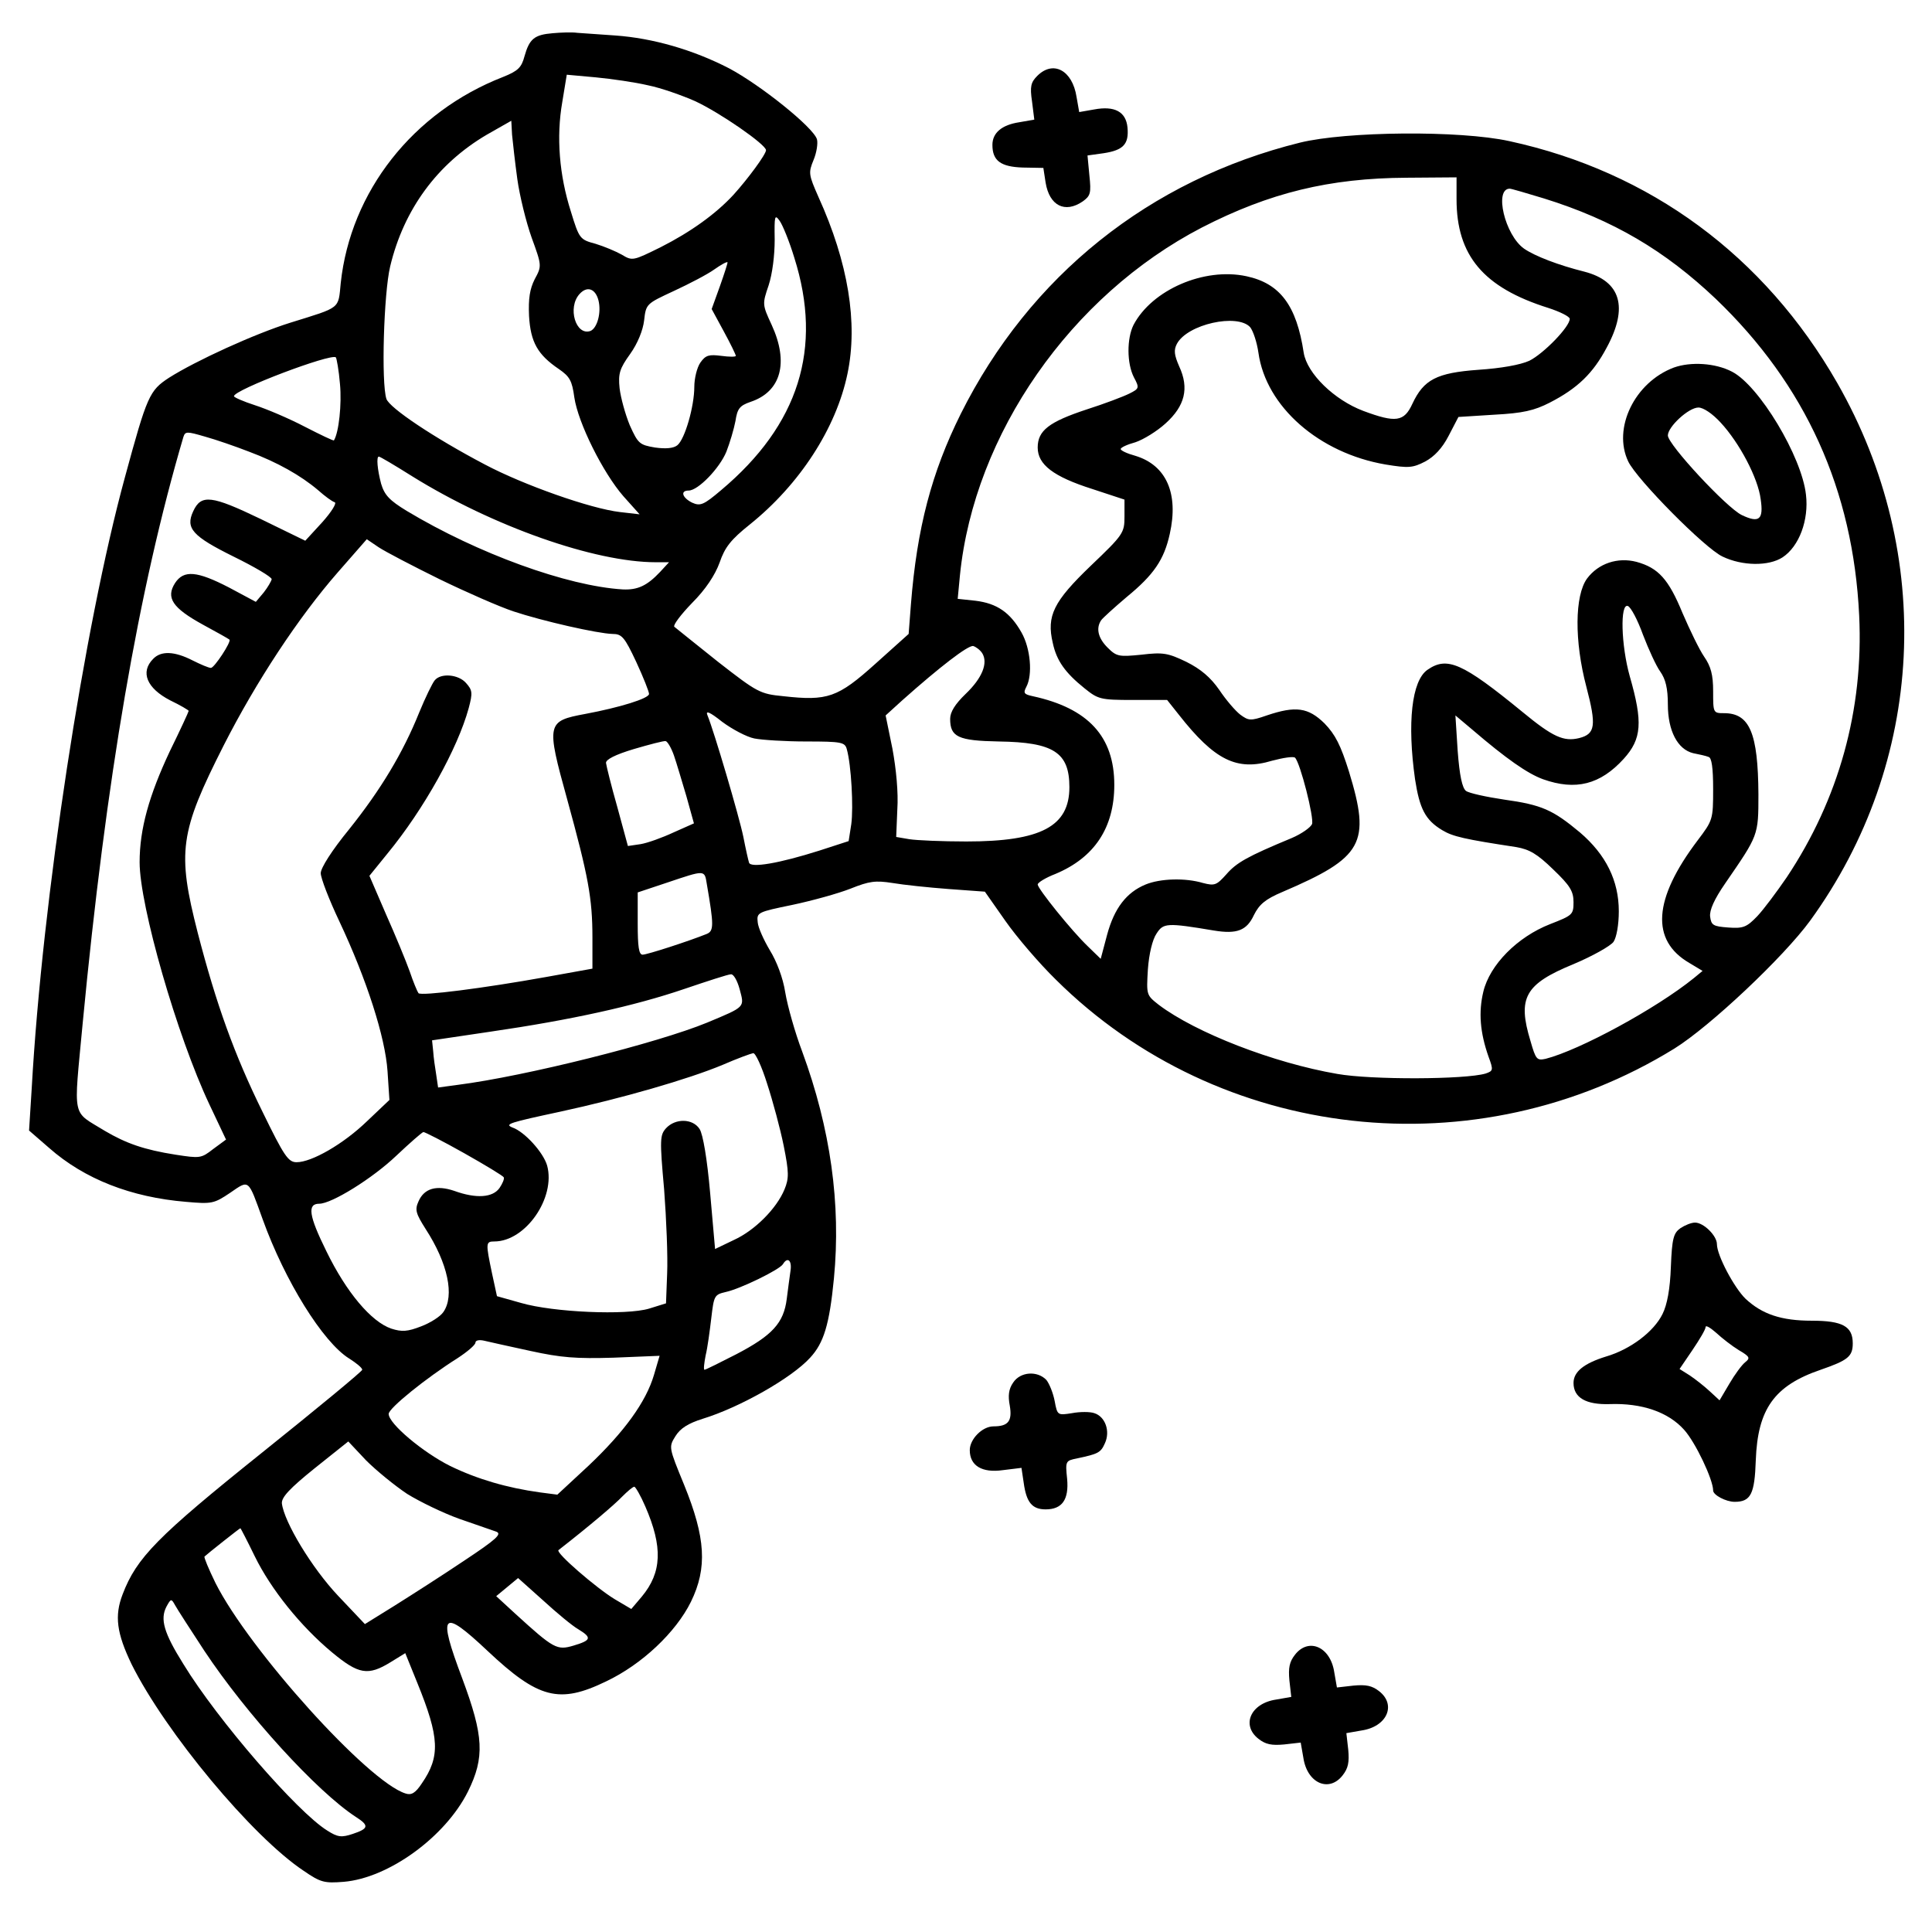 <?xml version="1.0" standalone="no"?>
<!DOCTYPE svg PUBLIC "-//W3C//DTD SVG 20010904//EN"
 "http://www.w3.org/TR/2001/REC-SVG-20010904/DTD/svg10.dtd">
<svg version="1.0" xmlns="http://www.w3.org/2000/svg"
 width="512pt" height="512pt" viewBox="0 0 512 512"
 preserveAspectRatio="xMidYMid meet">

<g transform="translate(0,512) scale(0.1,-0.1)"
fill="#000000" stroke="none">
<path d="M1465 5032 c-49 -4 -62 -15 -75 -61 -8 -30 -17 -39 -57 -55 -239 -93
-404 -304 -430 -546 -7 -70 2 -63 -133 -105 -96 -30 -251 -101 -322 -146 -52
-34 -58 -47 -117 -264 -108 -395 -219 -1118 -247 -1620 l-7 -111 53 -46 c94
-83 218 -131 363 -143 68 -6 74 -5 117 24 51 35 47 38 86 -70 59 -164 160
-326 229 -369 19 -12 35 -25 35 -30 0 -4 -120 -103 -266 -220 -277 -222 -332
-278 -369 -375 -22 -57 -16 -103 24 -186 90 -180 319 -456 456 -547 45 -31 55
-33 106 -29 119 10 269 119 329 239 45 91 42 147 -15 300 -66 175 -54 187 67
73 135 -127 190 -141 314 -81 95 45 185 130 225 211 44 90 39 170 -18 310 -41
100 -41 100 -23 129 13 21 34 34 72 46 98 30 236 108 285 162 36 39 51 87 63
210 19 197 -9 397 -84 601 -19 50 -39 121 -45 157 -6 39 -23 83 -41 112 -16
27 -31 60 -32 74 -3 26 0 27 92 46 52 11 121 30 154 43 50 20 66 22 111 15 29
-5 96 -12 149 -16 l96 -7 54 -77 c30 -43 90 -113 134 -156 433 -430 1115 -506
1639 -183 95 59 290 243 360 339 305 420 332 970 72 1425 -193 337 -496 560
-869 641 -132 29 -433 26 -555 -4 -399 -99 -716 -353 -899 -719 -77 -155 -116
-302 -132 -505 l-6 -78 -88 -79 c-100 -90 -127 -99 -244 -86 -62 6 -69 10
-173 91 -59 47 -111 89 -116 93 -4 4 17 32 47 63 36 36 61 74 73 107 14 41 30
61 80 101 132 106 229 255 259 400 28 134 2 294 -77 468 -26 59 -27 64 -13 98
8 19 12 44 9 55 -10 32 -150 144 -233 188 -95 49 -202 80 -302 87 -41 3 -86 6
-100 7 -14 2 -43 1 -65 -1z m252 -138 c35 -7 91 -27 125 -42 65 -30 188 -115
188 -130 0 -11 -48 -76 -86 -118 -47 -51 -114 -99 -193 -139 -73 -36 -75 -37
-103 -20 -16 9 -47 22 -70 29 -41 11 -43 13 -65 85 -31 97 -39 198 -23 290
l12 73 77 -7 c42 -4 104 -13 138 -21z m-346 -249 c6 -43 23 -113 38 -155 27
-74 27 -75 8 -110 -13 -26 -17 -51 -15 -97 4 -70 23 -103 79 -141 29 -20 35
-31 41 -75 10 -68 76 -200 130 -262 l43 -48 -52 6 c-78 9 -256 72 -358 126
-135 71 -253 150 -261 174 -14 43 -7 280 10 351 36 151 125 272 256 349 l65
37 2 -37 c2 -21 8 -74 14 -118z m2489 -53 c0 -149 71 -234 243 -288 31 -10 57
-23 57 -29 0 -21 -69 -92 -107 -111 -24 -11 -75 -20 -135 -24 -111 -8 -145
-26 -175 -90 -22 -48 -44 -51 -130 -19 -77 29 -149 99 -158 154 -19 126 -63
184 -152 203 -112 24 -250 -36 -299 -129 -18 -36 -18 -102 1 -139 15 -28 14
-30 -12 -43 -16 -8 -66 -27 -113 -42 -100 -33 -130 -56 -130 -101 0 -45 41
-77 145 -110 l85 -28 0 -45 c0 -43 -3 -48 -89 -130 -99 -95 -118 -133 -101
-205 10 -47 33 -79 84 -120 36 -29 42 -31 128 -31 l91 0 31 -39 c95 -121 154
-150 247 -122 30 8 57 12 61 8 14 -14 51 -160 45 -176 -4 -9 -28 -26 -54 -37
-118 -49 -146 -65 -173 -96 -26 -29 -31 -31 -62 -23 -47 14 -113 12 -152 -4
-51 -21 -83 -63 -102 -133 l-17 -64 -34 33 c-43 41 -133 153 -133 164 0 5 21
18 47 28 103 43 156 122 156 236 0 128 -69 203 -216 235 -23 5 -26 8 -17 25
17 32 11 102 -13 144 -30 53 -65 77 -122 84 l-47 5 6 63 c38 374 294 741 641
921 179 92 338 131 543 132 l132 1 0 -58z m232 2 c183 -57 320 -138 455 -266
238 -228 364 -506 380 -839 12 -250 -54 -487 -192 -694 -26 -38 -61 -85 -78
-103 -28 -29 -37 -33 -77 -30 -40 3 -45 6 -48 29 -2 17 11 46 40 88 88 128 88
126 88 236 -1 162 -23 215 -91 215 -29 0 -29 1 -29 58 0 44 -6 66 -24 92 -13
19 -38 71 -57 115 -37 90 -64 120 -122 136 -50 13 -101 -4 -131 -44 -33 -45
-34 -166 -2 -287 27 -103 24 -125 -19 -136 -41 -10 -70 3 -150 69 -160 131
-200 148 -252 112 -42 -29 -54 -141 -33 -290 12 -78 27 -108 72 -135 28 -17
59 -24 197 -45 34 -6 55 -18 97 -59 45 -43 54 -58 54 -87 0 -33 -3 -35 -62
-58 -87 -34 -160 -108 -177 -179 -13 -54 -9 -108 14 -173 13 -35 12 -37 -8
-44 -54 -16 -303 -17 -393 -1 -169 29 -375 109 -473 183 -33 26 -33 26 -29 94
3 41 12 79 23 95 18 28 27 29 152 8 61 -10 87 0 106 41 14 28 30 42 75 61 215
92 235 129 177 319 -22 70 -36 98 -65 128 -43 42 -76 47 -153 21 -43 -15 -48
-14 -70 2 -13 10 -38 39 -56 66 -23 33 -49 55 -87 74 -48 23 -61 26 -119 19
-60 -6 -66 -5 -90 19 -25 25 -31 51 -17 72 4 6 35 34 68 62 72 59 99 99 114
167 24 107 -9 182 -91 207 -22 6 -39 14 -39 18 0 4 17 12 39 18 21 7 57 29 80
50 51 46 63 93 36 151 -13 30 -15 43 -6 60 28 52 160 81 194 44 8 -10 18 -40
22 -68 20 -143 161 -266 337 -296 61 -10 72 -9 105 8 24 13 45 35 62 68 l26
50 95 6 c76 4 106 11 147 32 74 38 115 78 151 146 58 107 37 176 -59 201 -68
17 -131 41 -160 61 -51 36 -80 159 -38 159 4 0 45 -12 91 -26z m-1987 -157
c76 -240 12 -443 -194 -616 -46 -39 -55 -43 -77 -33 -26 13 -32 32 -9 32 25 0
82 59 100 103 9 23 20 60 24 81 5 33 11 41 40 51 81 27 102 104 56 204 -25 54
-25 55 -8 105 10 31 16 79 16 121 -1 63 0 68 13 50 8 -11 26 -55 39 -98z
m-197 -75 l-22 -61 32 -59 c18 -33 32 -62 32 -65 0 -3 -17 -3 -39 0 -32 4 -41
2 -55 -18 -9 -13 -16 -42 -16 -64 0 -52 -25 -139 -45 -155 -10 -8 -30 -10 -59
-6 -41 7 -45 10 -67 59 -12 29 -24 73 -27 98 -4 39 0 52 28 91 20 28 34 63 37
89 5 44 6 44 79 78 41 19 89 44 107 57 17 12 33 21 35 19 1 -1 -8 -29 -20 -63z
m-322 -38 c8 -32 -3 -73 -21 -81 -39 -14 -62 62 -29 98 20 22 42 14 50 -17z
m-685 -222 c5 -53 -3 -128 -16 -149 -1 -2 -36 15 -77 36 -42 22 -101 47 -132
57 -31 10 -56 21 -56 24 0 17 257 114 270 103 2 -2 8 -34 11 -71z m-241 -179
c75 -28 137 -63 183 -102 18 -16 37 -30 44 -32 6 -2 -8 -25 -33 -53 l-45 -49
-119 58 c-129 62 -157 66 -178 20 -21 -45 -2 -66 107 -120 55 -27 101 -54 101
-60 -1 -5 -10 -21 -21 -35 l-21 -25 -71 38 c-85 44 -120 47 -143 12 -25 -39
-7 -66 73 -110 37 -20 69 -38 71 -40 6 -5 -40 -75 -49 -75 -6 0 -27 9 -49 20
-47 24 -83 26 -104 4 -35 -35 -17 -78 45 -110 27 -13 49 -26 49 -28 0 -2 -22
-50 -50 -107 -55 -117 -80 -206 -80 -294 0 -115 99 -460 185 -642 l44 -93 -34
-25 c-32 -25 -35 -25 -100 -15 -83 13 -131 30 -187 63 -89 55 -83 26 -59 284
62 650 148 1151 267 1555 5 15 9 15 57 1 29 -8 81 -26 117 -40z m432 -65 c214
-133 484 -228 646 -228 l35 0 -24 -26 c-34 -36 -59 -48 -99 -46 -147 9 -384
95 -572 208 -46 28 -59 42 -68 72 -10 38 -13 72 -6 72 3 0 42 -23 88 -52z m73
-273 c72 -35 159 -73 195 -85 78 -26 224 -59 263 -60 25 0 32 -8 63 -74 19
-41 34 -79 34 -85 0 -12 -78 -36 -169 -53 -102 -19 -104 -24 -48 -226 56 -204
67 -262 67 -367 l0 -82 -122 -22 c-167 -30 -332 -51 -339 -43 -3 4 -14 30 -23
57 -10 28 -38 96 -63 152 l-44 102 47 58 c98 119 187 280 216 386 11 41 10 48
-7 67 -20 23 -67 27 -83 7 -6 -7 -25 -46 -41 -85 -43 -107 -102 -205 -186
-310 -45 -55 -75 -102 -75 -116 0 -13 22 -70 49 -127 73 -155 122 -308 128
-398 l5 -76 -59 -56 c-63 -61 -147 -109 -187 -109 -22 0 -33 16 -90 133 -75
152 -123 286 -172 475 -55 215 -48 266 69 497 86 169 198 339 302 458 l77 88
31 -21 c18 -12 91 -50 162 -85z m3189 -147 c15 -39 35 -83 46 -98 14 -20 20
-44 20 -87 0 -70 26 -119 67 -129 15 -3 34 -7 41 -10 8 -2 12 -28 12 -85 0
-81 -1 -83 -41 -136 -118 -156 -125 -265 -22 -325 l35 -21 -23 -19 c-100 -81
-303 -191 -393 -214 -23 -5 -26 -2 -40 47 -35 115 -15 151 114 204 50 21 98
48 106 59 8 12 14 45 14 81 0 81 -34 150 -103 209 -72 60 -101 73 -201 87 -47
7 -93 17 -101 23 -10 8 -17 40 -22 106 l-6 94 44 -37 c91 -78 147 -117 188
-132 87 -31 152 -14 214 54 48 53 51 97 16 219 -23 82 -26 194 -5 186 8 -3 26
-37 40 -76z m-1751 -49 c16 -26 0 -66 -44 -108 -28 -27 -41 -48 -41 -66 0 -48
21 -58 129 -60 145 -2 187 -29 187 -121 0 -104 -75 -144 -273 -144 -64 0 -132
3 -151 6 l-35 6 3 73 c3 44 -3 107 -13 161 l-18 88 44 40 c100 89 174 146 188
144 7 -2 18 -10 24 -19z m-604 -226 c20 -4 82 -8 138 -8 93 0 102 -2 107 -20
12 -42 18 -155 12 -199 l-7 -45 -77 -25 c-107 -34 -183 -47 -187 -32 -2 6 -9
37 -15 68 -11 54 -78 281 -95 322 -6 14 5 10 39 -17 27 -20 65 -40 85 -44z
m-213 -45 c7 -20 21 -68 33 -108 l20 -72 -54 -24 c-30 -14 -69 -28 -87 -31
l-34 -5 -28 103 c-16 56 -29 109 -30 117 -1 9 24 22 74 37 41 12 79 22 84 21
5 -1 15 -18 22 -38z m87 -340 c19 -110 19 -125 0 -133 -47 -19 -158 -55 -170
-55 -10 0 -13 21 -13 83 l0 82 78 26 c101 34 99 34 105 -3z m87 -279 c13 -49
17 -46 -86 -89 -131 -54 -481 -142 -661 -165 l-52 -7 -5 34 c-3 18 -7 46 -8
62 l-3 29 155 23 c213 31 381 68 513 113 62 21 117 39 124 39 7 1 17 -17 23
-39z m73 -251 c15 -46 35 -120 44 -165 14 -70 14 -86 2 -115 -21 -51 -79 -109
-134 -134 l-50 -24 -13 148 c-8 91 -19 156 -28 170 -18 28 -64 29 -89 2 -16
-18 -17 -29 -5 -162 6 -79 10 -179 8 -223 l-3 -79 -45 -14 c-60 -18 -253 -10
-339 15 l-64 18 -13 60 c-17 81 -17 85 6 85 83 0 163 116 140 201 -10 35 -60
90 -92 101 -22 9 -8 13 127 42 162 35 339 86 430 124 39 17 75 30 81 31 6 1
23 -36 37 -81z m-803 -184 c55 -31 103 -60 105 -64 2 -4 -3 -16 -11 -28 -18
-26 -62 -29 -120 -8 -47 16 -80 7 -95 -28 -10 -22 -7 -32 19 -73 59 -91 77
-177 47 -220 -8 -12 -35 -29 -59 -38 -36 -14 -51 -15 -79 -6 -53 18 -119 96
-172 205 -47 95 -51 126 -19 126 33 0 141 67 204 127 36 34 68 62 72 63 4 0
53 -25 108 -56z m865 -311 c-2 -16 -7 -49 -10 -75 -8 -64 -38 -97 -134 -147
-43 -22 -81 -41 -84 -41 -3 0 -1 17 3 38 5 20 11 65 15 99 7 59 8 62 38 69 38
8 143 59 152 74 12 20 24 10 20 -17z m-690 -213 c82 -18 122 -21 221 -18 l122
5 -15 -51 c-21 -71 -78 -150 -173 -240 l-83 -77 -46 6 c-87 12 -166 35 -238
70 -72 36 -163 112 -163 138 0 15 99 95 183 148 26 17 47 35 47 41 0 6 10 8
23 5 12 -3 67 -15 122 -27z m-326 -379 c34 -21 96 -51 138 -66 43 -15 87 -30
98 -34 16 -6 1 -20 -85 -77 -58 -39 -141 -92 -184 -119 l-79 -49 -71 75 c-69
73 -143 195 -149 245 -1 16 20 39 87 93 l89 71 47 -50 c27 -27 76 -67 109 -89z
m631 -33 c47 -108 44 -175 -9 -239 l-28 -33 -44 26 c-48 29 -157 123 -149 130
86 67 150 122 169 142 14 14 28 26 32 26 3 0 17 -24 29 -52z m-1035 -132 c43
-88 122 -186 205 -255 70 -58 95 -63 155 -26 l39 24 32 -79 c59 -145 61 -195
12 -266 -17 -26 -28 -32 -43 -27 -99 30 -415 381 -504 558 -18 37 -31 68 -29
70 6 6 93 75 95 75 1 0 18 -33 38 -74z m858 -194 c36 -22 34 -29 -13 -43 -44
-13 -52 -9 -155 85 l-50 46 29 24 29 24 66 -59 c36 -33 78 -68 94 -77z m-992
-56 c112 -169 299 -374 402 -441 36 -23 34 -31 -8 -45 -30 -10 -40 -9 -68 9
-79 49 -290 292 -381 441 -52 83 -62 119 -45 152 12 22 13 22 23 4 6 -11 41
-65 77 -120z"/>
<path d="M4436 4146 c-104 -39 -163 -161 -121 -249 23 -48 204 -231 250 -252
52 -25 122 -26 159 -2 44 29 70 99 62 166 -11 101 -124 289 -196 326 -44 23
-109 27 -154 11z m124 -146 c50 -54 99 -147 106 -203 8 -54 -4 -64 -50 -42
-40 19 -196 187 -196 211 0 23 55 74 81 74 13 0 37 -16 59 -40z"/>
<path d="M2749 4919 c-17 -17 -20 -28 -14 -68 l6 -48 -40 -7 c-46 -7 -71 -28
-71 -60 0 -42 22 -58 80 -60 l55 -1 6 -39 c10 -61 51 -82 98 -50 21 15 23 22
18 69 l-5 53 43 6 c52 8 67 24 63 68 -4 42 -34 58 -88 48 l-40 -7 -7 40 c-11
71 -62 98 -104 56z"/>
<path d="M4453 1865 c-18 -13 -22 -27 -25 -102 -2 -59 -10 -101 -22 -125 -23
-47 -85 -94 -150 -113 -58 -18 -86 -40 -86 -70 0 -39 33 -58 96 -56 85 3 155
-21 197 -68 30 -33 77 -132 77 -161 0 -12 34 -30 57 -30 43 0 53 21 56 110 5
136 49 198 172 240 72 25 85 35 85 70 0 45 -27 60 -109 60 -80 0 -131 17 -175
58 -30 29 -76 115 -76 145 0 22 -35 57 -58 57 -10 0 -27 -7 -39 -15z m155
-323 c29 -17 31 -21 17 -32 -9 -7 -28 -33 -42 -57 l-26 -44 -26 24 c-14 13
-38 32 -53 42 l-27 17 34 50 c19 28 35 55 35 61 0 6 12 -1 28 -15 15 -14 42
-35 60 -46z"/>
<path d="M2685 1456 c-12 -17 -14 -35 -9 -61 7 -41 -4 -55 -43 -55 -30 0 -63
-34 -63 -63 0 -41 32 -61 88 -53 l49 6 6 -40 c7 -51 22 -70 58 -70 44 0 62 26
57 81 -5 47 -4 48 26 54 56 12 63 15 74 40 15 32 1 71 -28 80 -11 4 -38 4 -59
0 -38 -6 -39 -6 -46 32 -4 21 -14 46 -22 56 -24 25 -69 22 -88 -7z"/>
<path d="M3432 735 c-15 -19 -18 -35 -15 -68 l5 -44 -40 -7 c-68 -10 -93 -68
-47 -104 19 -15 35 -18 68 -15 l44 5 7 -40 c10 -68 68 -93 104 -47 15 19 18
35 15 68 l-5 44 40 7 c68 10 93 68 47 104 -19 15 -35 18 -68 15 l-44 -5 -7 40
c-10 68 -68 93 -104 47z"/>
</g>
</svg>

